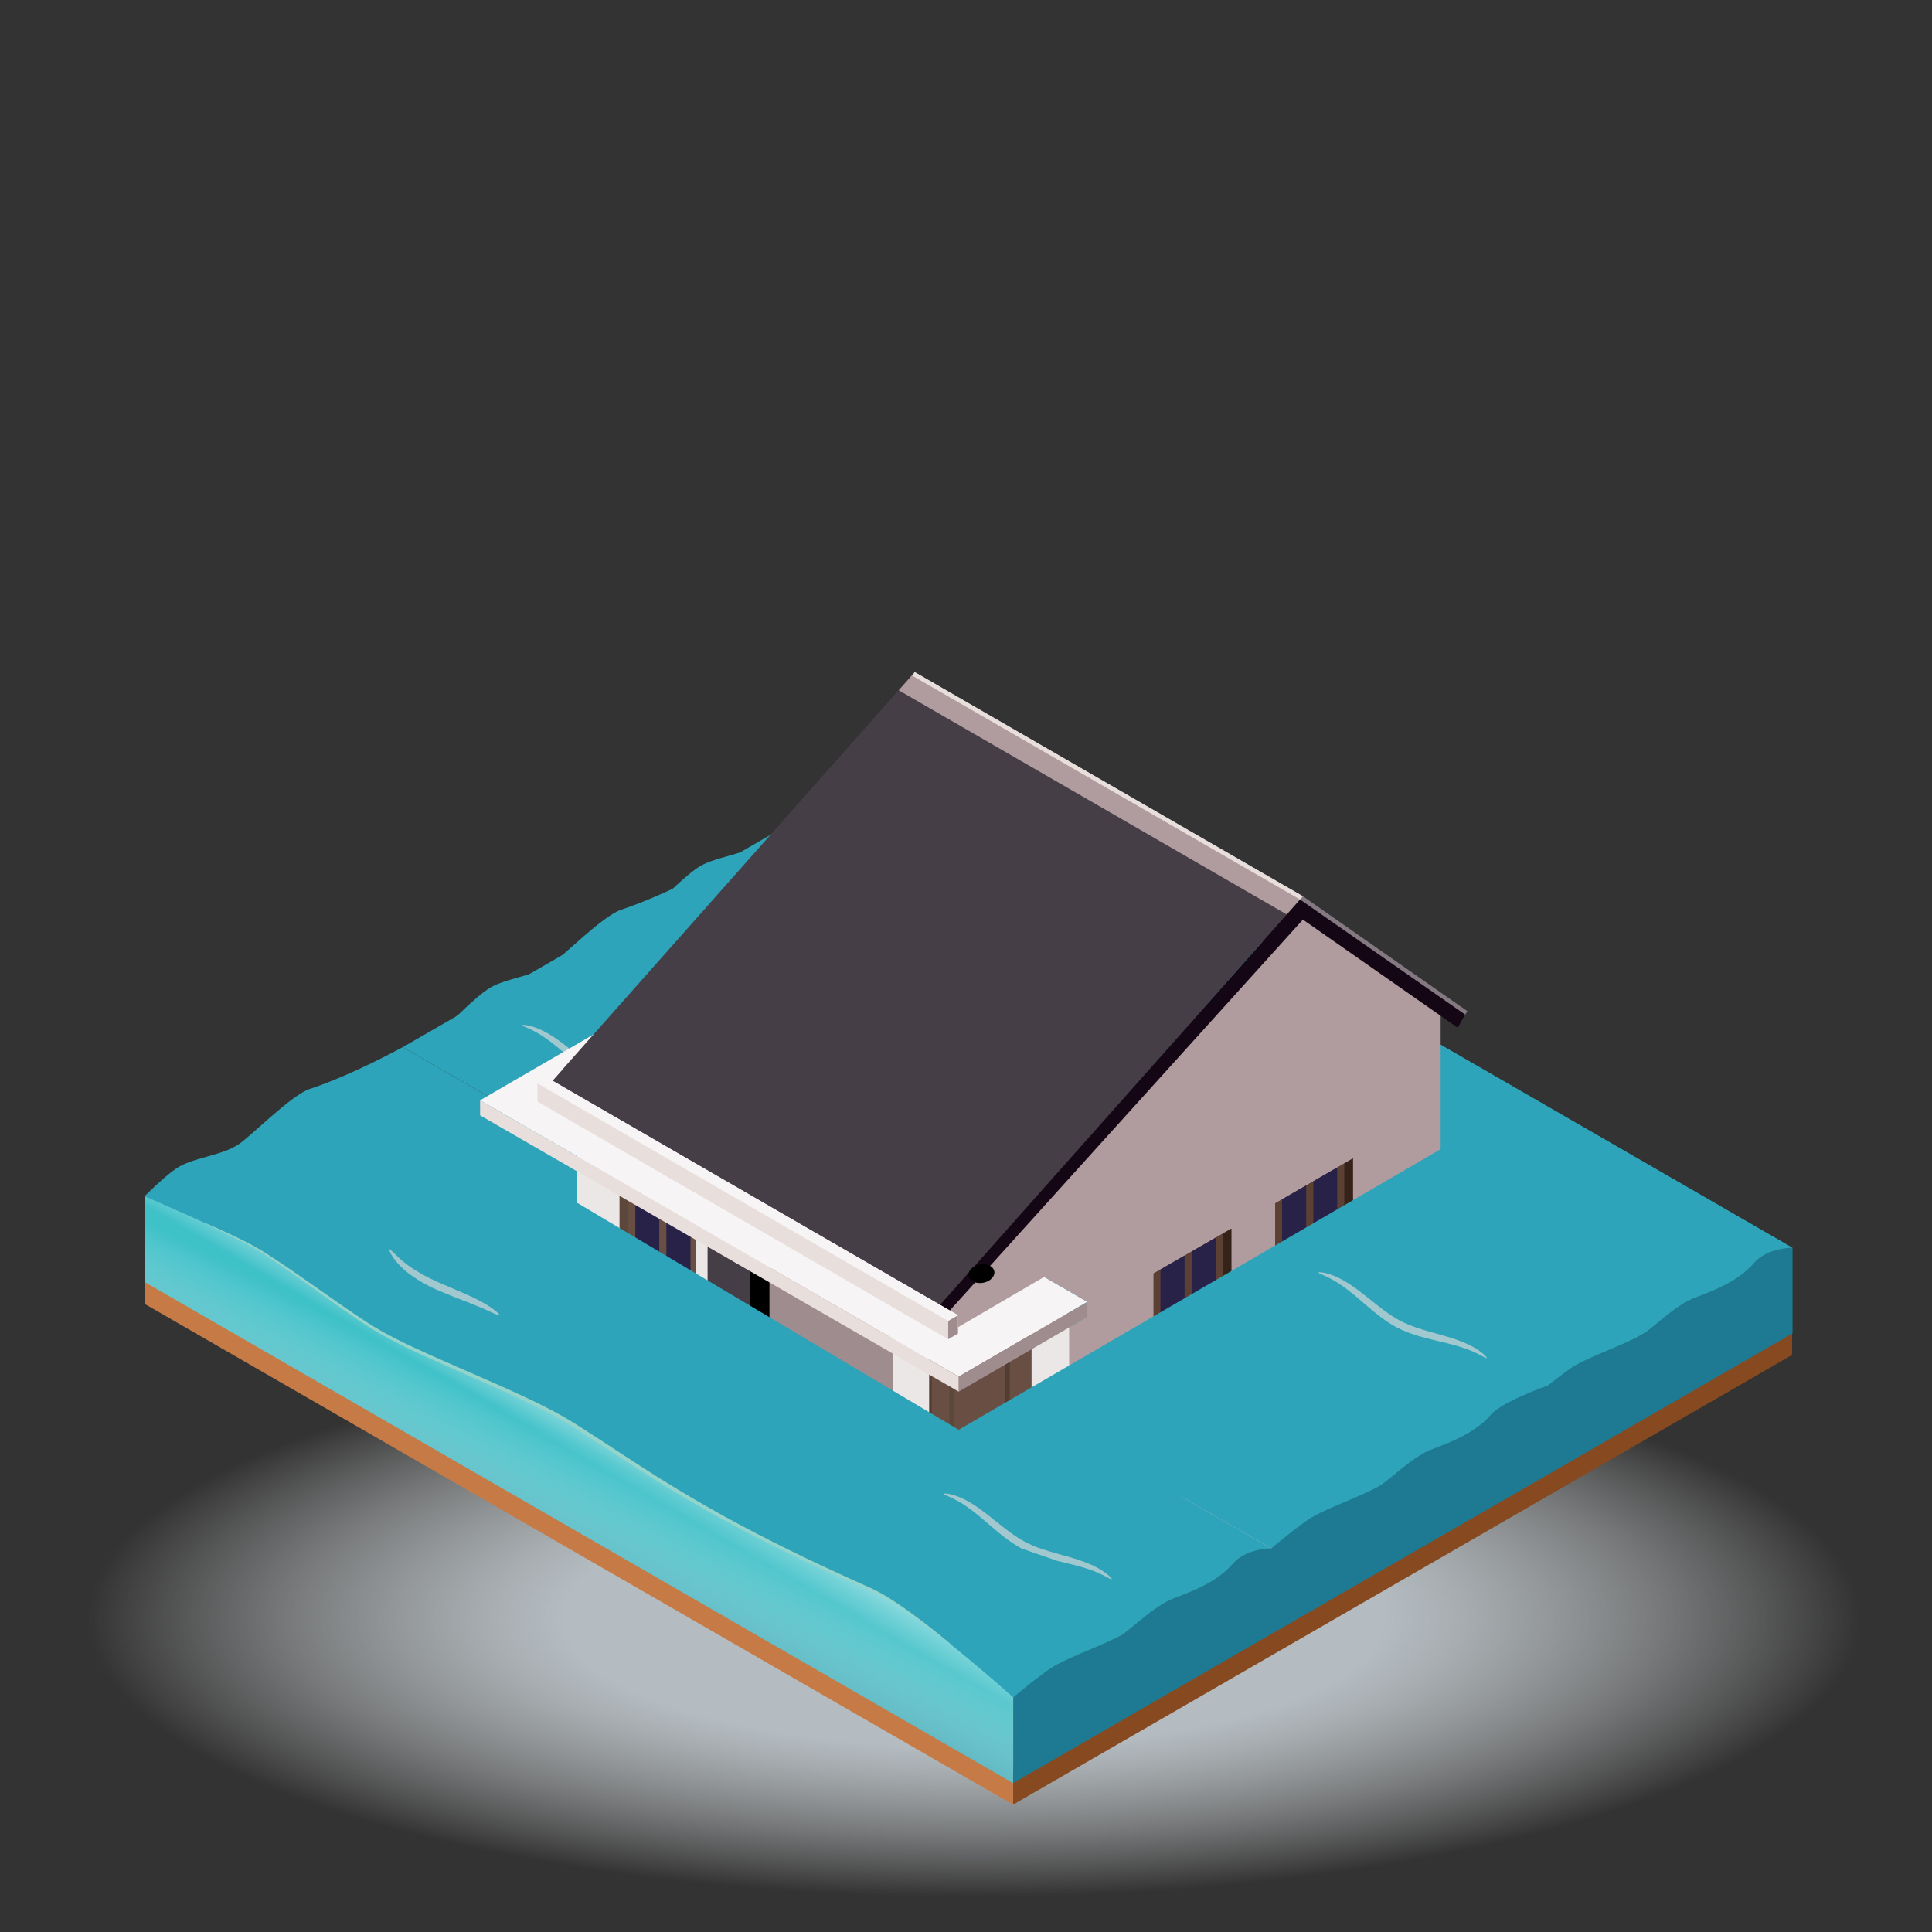 <?xml version="1.0" encoding="utf-8"?>
<!-- Generator: Adobe Illustrator 25.4.1, SVG Export Plug-In . SVG Version: 6.00 Build 0)  -->
<svg version="1.1" id="Layer_1" xmlns="http://www.w3.org/2000/svg" xmlns:xlink="http://www.w3.org/1999/xlink" x="0px" y="0px"
	 viewBox="0 0 50 50" style="enable-background:new 0 0 50 50;" xml:space="preserve">
<rect x="0" y="0" width="50" height="50" fill="#333333" stroke="none"/>
<style type="text/css">
	.st0{display:none;}
	.st1{display:inline;}
	.st2{fill:#344593;}
	.st3{fill:#3E54A3;}
	.st4{fill:#2E4490;}
	.st5{fill:#122571;}
	.st6{opacity:0.5;fill:#031F60;enable-background:new    ;}
	.st7{fill:#BBDFFF;}
	.st8{fill:#FDB724;}
	.st9{fill:#E7478D;}
	.st10{fill:#BF2878;}
	.st11{fill:#27DEBF;}
	.st12{fill:#1BBC9D;}
	.st13{fill:#A33D64;}
	.st14{fill:#82294D;}
	.st15{fill:#0A4A80;}
	.st16{fill:#F1FCFF;}
	.st17{fill:#D6E6FF;}
	.st18{fill:#CEF3FF;}
	.st19{fill:#606060;}
	.st20{enable-background:new    ;}
	.st21{fill:#F19729;}
	.st22{fill:#FCB040;}
	.st23{fill:#FFCB49;}
	.st24{fill:#2E5677;}
	.st25{fill:#FF51CE;}
	.st26{fill:#EDE6A0;}
	.st27{fill:#FFF7B0;}
	.st28{fill:url(#SVGID_1_);}
	.st29{fill:url(#SVGID_00000129922784193604894880000011359080835084382652_);}
	.st30{fill:#87491F;}
	.st31{fill:#FBB47B;}
	.st32{fill-rule:evenodd;clip-rule:evenodd;fill:#2DA4B9;}
	.st33{fill:#2DA4B9;}
	.st34{fill:#C67B46;}
	.st35{fill:#3FC1C8;}
	.st36{fill:url(#XMLID_00000018924299413770201190000000890131468671941520_);}
	.st37{fill:url(#XMLID_00000033342465037251562290000015565007694374785950_);}
	.st38{fill:#94D4CA;}
	.st39{opacity:0.62;}
	.st40{fill:#E8DEDC;}
	.st41{fill-rule:evenodd;clip-rule:evenodd;fill:#1E7A92;}
	.st42{fill:#EBE7E6;}
	.st43{fill:#694F43;}
	.st44{fill-rule:evenodd;clip-rule:evenodd;fill:#282249;}
	.st45{fill:#5D463A;}
	.st46{fill:#523D33;}
	.st47{fill:#8F6D5D;}
	.st48{fill:#9E8C8E;}
	.st49{fill:#463E47;}
	.st50{fill:#F7F4F6;}
	.st51{fill:#B09C9E;}
	.st52{fill-rule:evenodd;clip-rule:evenodd;fill:#463E47;}
	.st53{fill:#140615;}
	.st54{fill-rule:evenodd;clip-rule:evenodd;fill:#A7BBCD;}
	.st55{fill:#847881;}
	.st56{fill-rule:evenodd;clip-rule:evenodd;fill:#B09C9E;}
	.st57{fill-rule:evenodd;clip-rule:evenodd;fill:#E8DEDC;}
	.st58{fill-rule:evenodd;clip-rule:evenodd;fill:#F7F4F6;}
	.st59{fill-rule:evenodd;clip-rule:evenodd;fill:#9E8C8E;}
	.st60{fill:#5C4033;}
	.st61{fill:#35231A;}
	.st62{fill:#4A3429;}
</style>
<g id="Example" class="st0">
	<g class="st1">
		<g id="XMLID_4903_">
			<path id="XMLID_4905_" class="st2" d="M45.3,33.2v-4.6l0,0c0-0.9-0.6-1.8-1.7-2.4c-2.3-1.3-6-1.3-8.4,0c-1.2,0.7-1.7,1.6-1.7,2.4
				l0,0v4.5c0,0.9,0.6,1.8,1.7,2.4c2.3,1.3,6,1.3,8.4,0C44.8,34.9,45.3,34.1,45.3,33.2L45.3,33.2L45.3,33.2L45.3,33.2z"/>
			<path id="XMLID_4904_" class="st2" d="M45.3,33.2v-4.6l0,0c0-0.9-0.6-1.8-1.7-2.4c-2.3-1.3-6-1.3-8.4,0c-1.2,0.7-1.7,1.6-1.7,2.4
				l0,0v4.5c0,0.9,0.6,1.8,1.7,2.4c2.3,1.3,6,1.3,8.4,0C44.8,34.9,45.3,34.1,45.3,33.2L45.3,33.2L45.3,33.2L45.3,33.2z"/>
		</g>
		<polygon id="XMLID_4900_" class="st3" points="39.4,23 29.7,28.6 39.4,34.2 49.2,28.6 		"/>
		<path id="XMLID_4899_" class="st4" d="M44.3,31.4l-4.8-2.7c-0.1,0-0.2,0-0.2,0.1s0,0.2,0.1,0.2l4.6,2.6L44.3,31.4z"/>
		<polygon id="XMLID_4896_" class="st5" points="29.7,28.6 29.7,29 39.4,34.6 39.4,34.2 		"/>
		<polygon id="XMLID_4883_" class="st4" points="49.2,28.6 49.2,29 39.4,34.6 39.4,34.2 		"/>
		<polygon id="XMLID_4876_" class="st6" points="33.5,31.2 39.4,35.2 45.3,31.2 39.4,34.6 		"/>
		<g id="XMLID_4823_">
			<path id="XMLID_4835_" class="st7" d="M44.7,36.2c-0.1,0-0.2-0.1-0.2-0.2v-4c0-0.2-0.1-0.4-0.3-0.4l-4.9-2.8
				c-0.1,0-0.1-0.2-0.1-0.2c0-0.1,0.2-0.1,0.2-0.1l4.9,2.8c0.3,0.2,0.4,0.4,0.4,0.7v4C44.8,36.1,44.7,36.2,44.7,36.2z"/>
		</g>
		<path class="st8" d="M45.3,39.3L45,36.6c0.1-0.1,0.1-0.2,0-0.2l0,0l0,0l0,0v-0.1l0,0l0,0l0,0c0-0.2-0.2-0.4-0.4-0.4c0,0,0,0-0.1,0
			l0,0l0,0c0,0,0,0-0.1,0c0,0,0,0-0.1,0c0,0,0,0-0.1,0c0,0,0,0,0,0.1l0,0v0.1c0,0.1,0,0.2,0.1,0.3l0,0c-0.1,0.1,0,0.2,0,0.2L44,39.3
			c0,0.1,0.1,0.2,0.3,0.3l0,0h0.1l0,0c0.1,0,0.2,0.1,0.3,0.1l0,0l0,0l0,0l0,0l0,0c0.1,0,0.2,0,0.3-0.1l0,0h0.1l0,0
			C45.3,39.5,45.3,39.4,45.3,39.3z"/>
	</g>
	<g id="XMLID_3738_" class="st1">
		<path id="XMLID_4404_" class="st9" d="M12.4,36.1c1.1-0.8,1.8-2.7,1.7-4c-0.1-1.4-1.2-2-1.7-2.3l0,0c-1.1-0.6-2.8-0.6-3.9,0l0,0
			C8,30.1,7,30.7,6.8,32.1c-0.1,1.3,0.6,3.2,1.7,4l0,0c0.1,0,0.1,0.1,0.2,0.1c1,0.6,2.6,0.6,3.6,0l0,0
			C12.3,36.2,12.4,36.1,12.4,36.1L12.4,36.1z"/>
		<path id="XMLID_4395_" class="st10" d="M9.9,30.8c-0.3,0.2-0.3,0.4,0,0.6s0.8,0.2,1.1,0s0.3-0.4,0-0.6
			C10.7,30.6,10.2,30.6,9.9,30.8z"/>
		<g id="XMLID_4426_">
			<path id="XMLID_2198_" class="st11" d="M10.5,31.2c0,0-0.9,0-1.4-0.7s0-1.9,0-1.9s1.1,0.1,1.7,1C11.2,30.4,10.5,31.2,10.5,31.2z"
				/>
			<path id="XMLID_4431_" class="st12" d="M9,30.5c0.5,0.7,1.4,0.7,1.4,0.7C10.3,29.6,9,28.6,9,28.6S8.5,29.8,9,30.5z"/>
		</g>
		<path id="XMLID_4403_" class="st13" d="M10.5,31.2c0,0,0-1.3,0.7-1.9s1.2-0.6,1.2-0.6c0.4,0,0.9,0.4,0.7,0.4c0,0-0.9,0-1.5,0.5
			s-0.9,1.5-0.9,1.6c0,0,0,0.1-0.1,0.1C10.5,31.3,10.5,31.2,10.5,31.2z"/>
		<path id="XMLID_4496_" class="st14" d="M12.4,28.7c-0.1,0-0.1,0.1,0.2,0.3c0.2,0.1,0.4,0.2,0.5,0.2l0,0
			C13.3,29,12.8,28.7,12.4,28.7z"/>
	</g>
	<g class="st1">
		<g>
			<path class="st15" d="M26,28.8L26,28.8c-1,0.6-1.9,1-2.8,1.2l0,0c0,0,0,0-0.1,0l-0.5,0.2h-0.1c-0.1,0-0.2,0.1-0.3,0.1h-0.1
				c-0.1,0-0.2,0.1-0.2,0.1h-0.1c-0.5,0.2-0.9,0.4-1.4,0.7c-0.1,0.1-0.2,0.1-0.3,0.2L20,31.4c-0.4,0.3-2,1.5-2.9,2.5l-0.6,0.6
				L16,34.6c-1,0.2-2,0.5-3,1.1c-0.1,0.1-0.2,0.1-0.3,0.2c-0.3,0.2-0.5,0.3-0.8,0.5l0,0l-0.1,0.1c-0.1,0.1-0.2,0.1-0.3,0.2l0,0l0,0
				c-0.4,0.3-0.9,0.7-1.3,1.1c-0.1,0.1-0.2,0.2-0.3,0.3c-0.3,0.3-0.7,0.6-1,0.9H8.8c-0.3,0.3-0.7,0.5-1,0.8
				c-0.2,0.2-0.5,0.3-0.7,0.5H7l13.7,8.3h0.1c0.8-0.5,1.7-1.2,2.5-1.9c0.5-0.5,1.1-0.9,1.7-1.4c1.2-0.9,2.3-1.5,3.2-1.8
				c0.7-0.3,1.4-0.5,2.1-0.6l0.5-0.6c0.7-0.7,1.5-1.3,2.4-1.8c1.5-1,3.2-1.8,4.9-2.5c0.6-0.2,1.2-0.5,1.6-0.7l0.2-0.1L26,28.8z"/>
			<g>
				<g>
					<g>
						<path class="st16" d="M39.1,36.7c-0.5,0.3-0.7,0.4-1.2,0.6c-0.3,0.1-0.5,0.2-0.8,0.3c-0.2,0.1-0.3,0.1-0.5,0.1
							c-0.7,0.2-1.4,0.4-2,0.8c-0.2,0.1-0.4,0.2-0.6,0.3c-1.3,0.8-2.6,2-3.9,3.5l-2.5-1.5l-11-6.7c1.3-1.5,2.6-2.7,3.9-3.5
							c0.2-0.1,0.4-0.2,0.6-0.3c0.7-0.4,1.4-0.6,2-0.8c0.2,0,0.3-0.1,0.5-0.1c0.3-0.1,0.5-0.2,0.8-0.3c0.5-0.2,0.7-0.3,1.2-0.6
							L39.1,36.7z"/>
						<g>
							<path class="st16" d="M30.1,42.3c-1.3,0.1-2.6,0.5-3.9,1.3c-0.2,0.1-0.4,0.2-0.6,0.4c-0.7,0.5-1.4,1-2,1.7
								c-0.2,0.2-0.3,0.3-0.5,0.4c-0.3,0.3-0.6,0.5-0.9,0.7c-0.5,0.4-0.8,0.6-1.3,0.9L7.5,39.5C8,39.2,8.3,39,8.8,38.6
								c0.3-0.2,0.6-0.5,0.9-0.7c0.2-0.1,0.3-0.3,0.5-0.4c0.7-0.6,1.4-1.2,2-1.7c0.2-0.1,0.4-0.3,0.6-0.4c1.3-0.8,2.6-1.2,3.9-1.3
								l11,6.7L30.1,42.3z"/>
						</g>
					</g>
					<polygon class="st17" points="7.5,39.5 7.3,40.3 20.7,48.5 20.9,47.7 					"/>
					<path class="st18" d="M39.4,37.1c-0.9,0.6-1.8,1-2.7,1.2c0,0,0,0-0.1,0s-0.2,0-0.3,0.1c-0.1,0-0.2,0.1-0.3,0.1
						s-0.2,0.1-0.3,0.1c-0.6,0.2-1.2,0.5-1.8,0.9c-0.1,0.1-0.2,0.1-0.3,0.2c-1,0.7-2,1.5-3,2.5L30,42.8l-0.6,0.1c-1,0.2-2,0.5-3,1.1
						c-0.1,0.1-0.2,0.1-0.3,0.2c-0.3,0.2-0.5,0.3-0.8,0.5c-0.6,0.4-1.1,0.9-1.7,1.4c-0.1,0.1-0.2,0.2-0.3,0.3
						c-0.9,0.9-1.8,1.6-2.7,2.2l0.2-0.8c0.5-0.3,0.8-0.5,1.3-0.9c0.3-0.2,0.6-0.5,0.9-0.7c0.2-0.1,0.3-0.3,0.5-0.4
						c0.7-0.6,1.4-1.2,2-1.7c0.2-0.1,0.4-0.3,0.6-0.4c1.3-0.8,2.6-1.2,3.9-1.3c1.3-1.5,2.6-2.7,3.9-3.5c0.2-0.1,0.4-0.2,0.6-0.3
						c0.7-0.4,1.4-0.6,2-0.8c0.2,0,0.3-0.1,0.5-0.1c0.3-0.1,0.5-0.2,0.8-0.3c0.5-0.2,0.7-0.3,1.2-0.6L39.4,37.1z"/>
				</g>
			</g>
			<g>
				<path class="st19" d="M17.8,34.6C17.9,34.6,17.9,34.6,17.8,34.6c1.2-1.4,2.5-2.5,3.7-3.2c0.2-0.1,0.4-0.2,0.5-0.3
					c0.7-0.3,1.3-0.6,2-0.8c0.2,0,0.3-0.1,0.5-0.1c0.3-0.1,0.5-0.2,0.8-0.3c0.4-0.2,0.7-0.3,1.1-0.5c0,0,0,0,0-0.1s0,0-0.1,0
					c-0.4,0.2-0.6,0.3-1,0.5c-0.3,0.1-0.5,0.2-0.8,0.3c-0.2,0.1-0.3,0.1-0.5,0.1c-0.7,0.2-1.3,0.4-2,0.8c-0.2,0.1-0.4,0.2-0.6,0.3
					C20.3,32.1,19,33.2,17.8,34.6C17.8,34.5,17.8,34.6,17.8,34.6L17.8,34.6z"/>
				<path class="st19" d="M25.4,30.6c-0.2,0.1-0.3,0.1-0.5,0.1c-0.7,0.2-1.3,0.4-2,0.8c-0.2,0.1-0.4,0.2-0.6,0.3
					c-1.2,0.7-2.5,1.8-3.7,3.2v0.1l0,0l0,0c1.2-1.4,2.5-2.5,3.7-3.2c0.2-0.1,0.4-0.2,0.6-0.3c0.7-0.4,1.3-0.6,2-0.8
					C25.1,30.8,25.3,30.7,25.4,30.6c0.3,0,0.6-0.1,0.8-0.2c0.4-0.2,0.6-0.3,1-0.5c0,0,0,0,0-0.1c0,0,0,0-0.1,0
					c-0.4,0.2-0.6,0.3-1,0.5C25.9,30.4,25.7,30.5,25.4,30.6z"/>
				<path class="st19" d="M26.2,31.1c-0.2,0.1-0.3,0.1-0.5,0.1c-0.7,0.2-1.3,0.4-2,0.8c-0.2,0.1-0.4,0.2-0.6,0.3
					c-1.2,0.7-2.5,1.8-3.7,3.2v0.1l0,0l0,0c1.2-1.4,2.5-2.5,3.7-3.2c0.2-0.1,0.4-0.2,0.6-0.3c0.7-0.4,1.4-0.6,2-0.8
					C25.9,31.3,26.1,31.2,26.2,31.1c0.3,0,0.6-0.1,0.8-0.2c0.4-0.2,0.6-0.3,1-0.5c0,0,0,0,0-0.1c0,0,0,0-0.1,0
					c-0.4,0.2-0.6,0.3-1,0.5C26.8,30.9,26.5,31,26.2,31.1z"/>
				<path class="st19" d="M27.1,31.5c-0.2,0.1-0.3,0.1-0.5,0.1c-0.7,0.2-1.3,0.4-2,0.8c-0.2,0.1-0.4,0.2-0.6,0.3
					c-1.2,0.7-2.5,1.8-3.7,3.2V36l0,0l0,0c1.2-1.4,2.5-2.5,3.7-3.2c0.2-0.1,0.4-0.2,0.6-0.3c0.7-0.4,1.4-0.6,2-0.8
					C26.7,31.7,26.9,31.7,27.1,31.5c0.3,0,0.6-0.1,0.8-0.2c0.4-0.2,0.6-0.3,1-0.5c0,0,0,0,0-0.1c0,0,0,0-0.1,0
					c-0.4,0.2-0.6,0.3-1,0.5C27.6,31.4,27.3,31.5,27.1,31.5z"/>
				<path class="st19" d="M27.9,32c-0.2,0.1-0.3,0.1-0.5,0.1c-0.7,0.2-1.4,0.4-2,0.8c-0.2,0.1-0.4,0.2-0.6,0.3
					c-1.2,0.7-2.5,1.9-3.7,3.2v0.1l0,0l0,0c1.2-1.4,2.5-2.5,3.7-3.2c0.2-0.1,0.4-0.2,0.6-0.3c0.7-0.4,1.4-0.6,2-0.8
					C27.6,32.2,27.8,32.2,27.9,32c0.3,0,0.6-0.1,0.8-0.2c0.4-0.2,0.6-0.3,1-0.5c0,0,0,0,0-0.1c0,0,0,0-0.1,0c-0.4,0.2-0.6,0.3-1,0.5
					C28.4,31.8,28.1,31.9,27.9,32z"/>
				<path class="st19" d="M28.7,32.5c-0.2,0.1-0.3,0.1-0.5,0.1c-0.7,0.2-1.4,0.4-2,0.8c-0.2,0.1-0.4,0.2-0.6,0.3
					c-1.2,0.7-2.5,1.9-3.7,3.2V37l0,0l0,0c1.2-1.4,2.5-2.5,3.7-3.2c0.2-0.1,0.4-0.2,0.6-0.3c0.7-0.4,1.4-0.6,2-0.8
					C28.4,32.7,28.6,32.6,28.7,32.5c0.3,0,0.6-0.1,0.8-0.2c0.4-0.2,0.6-0.3,1-0.5c0,0,0,0,0-0.1c0,0,0,0-0.1,0
					c-0.3,0.2-0.6,0.3-0.9,0.5C29.2,32.3,29,32.4,28.7,32.5z"/>
				<path class="st19" d="M29.6,33c-0.2,0.1-0.3,0.1-0.5,0.1c-0.7,0.2-1.4,0.4-2.1,0.8c-0.2,0.1-0.4,0.2-0.6,0.3
					c-1.2,0.7-2.5,1.9-3.8,3.3v0.1l0,0l0,0c1.2-1.4,2.5-2.5,3.7-3.2c0.2-0.1,0.4-0.2,0.6-0.3c0.7-0.4,1.4-0.6,2-0.8
					C29.2,33.2,29.4,33.1,29.6,33c0.3,0,0.6-0.1,0.8-0.2c0.4-0.2,0.6-0.3,0.9-0.5c0,0,0,0,0-0.1c0,0,0,0-0.1,0
					c-0.3,0.2-0.5,0.3-0.9,0.4C30.1,32.8,29.8,32.9,29.6,33z"/>
				<path class="st19" d="M30.4,33.5c-0.2,0.1-0.3,0.1-0.5,0.1c-0.7,0.2-1.4,0.4-2.1,0.8c-0.2,0.1-0.4,0.2-0.6,0.3
					c-1.2,0.7-2.5,1.9-3.8,3.3v0.1l0,0l0,0c1.2-1.4,2.5-2.5,3.7-3.2c0.2-0.1,0.4-0.2,0.6-0.3c0.7-0.4,1.4-0.6,2-0.8
					C30.1,33.7,30.2,33.6,30.4,33.5c0.3,0,0.5-0.1,0.8-0.2c0.4-0.2,0.6-0.3,0.9-0.4c0,0,0,0,0-0.1c0,0,0,0-0.1,0
					c-0.3,0.2-0.5,0.3-0.9,0.4C30.9,33.3,30.6,33.4,30.4,33.5z"/>
				<path class="st19" d="M31.2,33.9C31,34,30.9,34,30.7,34.1c-0.7,0.2-1.4,0.4-2.1,0.8c-0.2,0.1-0.4,0.2-0.6,0.3
					c-1.2,0.7-2.5,1.9-3.8,3.3v0.1l0,0l0,0c1.2-1.4,2.5-2.5,3.8-3.3c0.2-0.1,0.4-0.2,0.6-0.3c0.7-0.4,1.4-0.6,2-0.8
					C30.9,34.1,31.1,34.1,31.2,33.9c0.3,0,0.5-0.1,0.8-0.2c0.4-0.2,0.6-0.2,0.9-0.4c0,0,0,0,0-0.1c0,0,0,0-0.1,0
					c-0.3,0.2-0.5,0.3-0.9,0.4C31.7,33.8,31.5,33.9,31.2,33.9z"/>
				<path class="st19" d="M32,34.4c-0.2,0.1-0.3,0.1-0.5,0.1c-0.7,0.2-1.4,0.4-2.1,0.8c-0.2,0.1-0.4,0.2-0.6,0.3
					c-1.2,0.7-2.6,1.9-3.8,3.3V39l0,0l0,0c1.2-1.4,2.5-2.5,3.8-3.3c0.2-0.1,0.4-0.2,0.6-0.3c0.7-0.4,1.4-0.6,2-0.8
					C31.7,34.6,31.9,34.6,32,34.4c0.3,0,0.5-0.1,0.8-0.2c0.4-0.2,0.6-0.2,0.9-0.4c0,0,0,0,0-0.1c0,0,0,0-0.1,0
					c-0.3,0.2-0.5,0.3-0.9,0.4C32.6,34.2,32.3,34.3,32,34.4z"/>
				<path class="st19" d="M32.9,34.9C32.7,35,32.6,35,32.4,35c-0.7,0.2-1.4,0.4-2.1,0.8c-0.2,0.1-0.4,0.2-0.6,0.3
					c-1.2,0.8-2.6,1.9-3.8,3.3v0.1l0,0l0,0c1.2-1.4,2.5-2.5,3.8-3.3c0.2-0.1,0.4-0.2,0.6-0.3c0.7-0.4,1.4-0.6,2.1-0.8
					C32.6,35.1,32.7,35,32.9,34.9c0.3,0,0.5-0.1,0.8-0.2c0.3-0.1,0.6-0.2,0.9-0.4c0,0,0,0,0-0.1c0,0,0,0-0.1,0
					c-0.3,0.2-0.5,0.3-0.8,0.4C33.4,34.7,33.1,34.8,32.9,34.9z"/>
				<path class="st19" d="M33.7,35.4c-0.2,0.1-0.3,0.1-0.5,0.1c-0.7,0.2-1.4,0.4-2.1,0.8c-0.2,0.1-0.4,0.2-0.6,0.3
					c-1.2,0.8-2.6,1.9-3.8,3.3V40l0,0l0,0c1.2-1.4,2.6-2.5,3.8-3.3c0.2-0.1,0.4-0.2,0.6-0.3c0.7-0.4,1.4-0.6,2.1-0.8
					C33.4,35.6,33.6,35.5,33.7,35.4c0.3,0,0.5-0.1,0.8-0.2c0.3-0.1,0.5-0.2,0.8-0.4c0,0,0,0,0-0.1c0,0,0,0-0.1,0
					c-0.3,0.2-0.5,0.3-0.8,0.4C34.2,35.2,34,35.3,33.7,35.4z"/>
				<path class="st19" d="M34.5,35.8c-0.2,0.1-0.3,0.1-0.5,0.1c-0.7,0.2-1.4,0.4-2.1,0.8c-0.2,0.1-0.4,0.2-0.6,0.3
					c-1.3,0.8-2.6,1.9-3.8,3.3v0.1l0,0l0,0c1.2-1.4,2.6-2.6,3.8-3.3c0.2-0.1,0.4-0.2,0.6-0.3c0.7-0.4,1.4-0.6,2.1-0.8
					C34.2,36,34.4,36,34.5,35.8c0.3,0,0.5-0.1,0.8-0.2c0.3-0.1,0.5-0.2,0.8-0.4c0,0,0,0,0-0.1c0,0,0,0-0.1,0
					c-0.3,0.2-0.5,0.2-0.8,0.4C35,35.7,34.8,35.8,34.5,35.8z"/>
				<path class="st19" d="M35.4,36.3c-0.2,0.1-0.3,0.1-0.5,0.1c-0.7,0.2-1.4,0.4-2.1,0.8c-0.2,0.1-0.4,0.2-0.6,0.3
					c-1.3,0.8-2.6,1.9-3.8,3.3v0.1l0,0l0,0c1.3-1.4,2.6-2.6,3.8-3.3c0.2-0.1,0.4-0.2,0.6-0.3c0.7-0.4,1.4-0.6,2.1-0.8
					C35.1,36.5,35.2,36.5,35.4,36.3c0.3,0,0.5-0.1,0.8-0.2c0.3-0.1,0.5-0.2,0.8-0.4c0,0,0,0,0-0.1c0,0,0,0-0.1,0
					c-0.2,0.1-0.4,0.2-0.8,0.4C35.9,36.2,35.6,36.2,35.4,36.3z"/>
				<path class="st19" d="M37.7,36.2c-0.3,0.1-0.5,0.2-0.8,0.4c-0.3,0.1-0.5,0.2-0.8,0.3C35.9,37,35.8,37,35.6,37
					c-0.7,0.2-1.4,0.4-2.1,0.8c-0.2,0.1-0.4,0.2-0.6,0.3c-1.3,0.8-2.6,1.9-3.9,3.3v0.1l0,0l0,0c1.3-1.4,2.6-2.6,3.8-3.3
					c0.2-0.1,0.4-0.2,0.6-0.3c0.7-0.4,1.4-0.6,2.1-0.8c0.2,0,0.3-0.1,0.5-0.1c0.2-0.1,0.5-0.2,0.8-0.3
					C37.3,36.5,37.5,36.4,37.7,36.2C37.8,36.3,37.8,36.2,37.7,36.2C37.8,36.2,37.7,36.2,37.7,36.2z"/>
				<path class="st19" d="M10.6,38.6c0.2-0.1,0.3-0.3,0.5-0.4c0.7-0.6,1.3-1.2,2-1.7c0.2-0.1,0.4-0.2,0.6-0.4
					c1.2-0.7,2.5-1.2,3.7-1.3c0,0,0,0,0-0.1c0,0,0,0-0.1,0c-1.2,0.1-2.5,0.5-3.7,1.3c-0.2,0.1-0.4,0.2-0.6,0.4c-0.7,0.5-1.4,1-2,1.7
					C10.9,38.3,10.7,38.4,10.6,38.6c-0.4,0.2-0.7,0.4-0.9,0.7c-0.4,0.3-0.7,0.5-1,0.7c0,0,0,0,0,0.1l0,0l0,0c0.3-0.2,0.6-0.4,1-0.7
					S10.3,38.9,10.6,38.6z"/>
				<path class="st19" d="M11.5,39.1c0.2-0.1,0.3-0.3,0.5-0.4c0.7-0.6,1.3-1.2,2-1.7c0.2-0.1,0.4-0.2,0.6-0.4
					c1.2-0.7,2.5-1.2,3.7-1.2c0,0,0,0,0-0.1c0,0,0-0.1-0.1,0c-1.2,0.1-2.5,0.5-3.7,1.3c-0.2,0.1-0.4,0.2-0.6,0.4
					c-0.7,0.5-1.4,1-2,1.7C11.7,38.8,11.6,38.9,11.5,39.1c-0.4,0.2-0.7,0.4-0.9,0.7c-0.4,0.3-0.7,0.5-1,0.7c0,0,0,0,0,0.1l0,0l0,0
					c0.3-0.2,0.6-0.4,1-0.7C10.9,39.6,11.2,39.4,11.5,39.1z"/>
				<path class="st19" d="M12.3,39.6c0.2-0.1,0.3-0.3,0.5-0.4c0.7-0.6,1.3-1.2,2-1.7c0.2-0.1,0.4-0.3,0.6-0.4
					c1.2-0.7,2.4-1.2,3.6-1.2c0,0,0,0,0-0.1s0,0-0.1,0c-1.2,0.1-2.5,0.5-3.7,1.3c-0.2,0.1-0.4,0.2-0.6,0.4c-0.7,0.5-1.4,1-2,1.7
					C12.5,39.2,12.4,39.4,12.3,39.6c-0.4,0.2-0.7,0.4-0.9,0.7c-0.4,0.3-0.7,0.5-1,0.7c0,0,0,0,0,0.1l0,0l0,0c0.3-0.2,0.6-0.4,1-0.7
					C11.7,40.1,12,39.9,12.3,39.6z"/>
				<path class="st19" d="M13.1,40.1c0.2-0.1,0.3-0.3,0.5-0.4c0.7-0.6,1.3-1.2,2-1.7c0.2-0.1,0.4-0.3,0.6-0.4
					c1.2-0.7,2.4-1.1,3.6-1.2c0,0,0,0,0-0.1c0,0,0,0-0.1,0c-1.2,0.1-2.4,0.5-3.6,1.3c-0.2,0.1-0.4,0.2-0.6,0.4c-0.7,0.5-1.4,1-2,1.7
					C13.3,39.7,13.2,39.9,13.1,40.1c-0.4,0.2-0.6,0.4-0.9,0.7c-0.4,0.3-0.7,0.5-1,0.7c0,0,0,0,0,0.1l0,0l0,0c0.3-0.2,0.6-0.4,1-0.7
					C12.5,40.6,12.8,40.4,13.1,40.1z"/>
				<path class="st19" d="M13.9,40.6c0.2-0.1,0.3-0.3,0.5-0.4c0.7-0.6,1.3-1.2,2-1.7c0.2-0.1,0.4-0.3,0.6-0.4
					c1.2-0.7,2.4-1.1,3.6-1.2c0,0,0,0,0-0.1c0,0,0,0-0.1,0c-1.2,0.1-2.4,0.5-3.6,1.3c-0.2,0.1-0.4,0.2-0.6,0.4c-0.7,0.5-1.4,1-2,1.7
					C14.2,40.2,14,40.4,13.9,40.6c-0.4,0.2-0.6,0.4-0.9,0.7c-0.4,0.3-0.7,0.5-1,0.7c0,0,0,0,0,0.1l0,0l0,0c0.3-0.2,0.6-0.4,1-0.7
					C13.3,41.1,13.6,40.8,13.9,40.6z"/>
				<path class="st19" d="M14.7,41.1c0.2-0.1,0.3-0.3,0.5-0.4c0.7-0.6,1.3-1.2,2-1.7c0.2-0.1,0.4-0.3,0.6-0.4
					c1.2-0.7,2.4-1.1,3.5-1.2c0,0,0,0,0-0.1c0,0,0,0-0.1,0c-1.2,0.1-2.4,0.6-3.6,1.3c-0.2,0.1-0.4,0.2-0.6,0.4c-0.7,0.5-1.4,1-2,1.7
					C15,40.7,14.8,40.8,14.7,41.1c-0.4,0.2-0.6,0.4-0.9,0.7c-0.4,0.3-0.7,0.5-1,0.7c0,0,0,0,0,0.1l0,0l0,0c0.3-0.2,0.6-0.4,1-0.7
					S14.4,41.3,14.7,41.1z"/>
				<path class="st19" d="M15.6,41.5c0.2-0.1,0.3-0.3,0.5-0.4c0.7-0.6,1.3-1.2,2-1.7c0.2-0.1,0.4-0.3,0.6-0.4
					c1.1-0.7,2.4-1.1,3.5-1.2c0,0,0,0,0-0.1s0,0-0.1,0c-1.2,0.1-2.4,0.6-3.5,1.3c-0.2,0.1-0.4,0.2-0.6,0.4c-0.7,0.5-1.4,1-2,1.7
					C15.8,41.2,15.6,41.3,15.6,41.5c-0.4,0.2-0.6,0.4-0.9,0.7c-0.4,0.3-0.7,0.5-1,0.7c0,0,0,0,0,0.1l0,0l0,0c0.3-0.2,0.6-0.4,1-0.7
					C15,42.1,15.3,41.8,15.6,41.5z"/>
				<path class="st19" d="M16.4,42c0.2-0.1,0.3-0.3,0.5-0.4c0.7-0.6,1.3-1.2,2-1.7c0.2-0.1,0.4-0.3,0.6-0.4c1.1-0.7,2.3-1.1,3.5-1.2
					c0,0,0,0,0-0.1s0,0-0.1,0c-1.2,0.1-2.4,0.6-3.5,1.3c-0.2,0.1-0.4,0.2-0.6,0.4c-0.7,0.5-1.4,1-2.1,1.7
					C16.6,41.7,16.5,41.8,16.4,42c-0.4,0.2-0.6,0.4-0.9,0.7c-0.4,0.3-0.7,0.5-1,0.7c0,0,0,0,0,0.1l0,0l0,0c0.3-0.2,0.6-0.4,1.1-0.7
					C15.8,42.5,16.1,42.3,16.4,42z"/>
				<path class="st19" d="M17.2,42.5c0.2-0.1,0.3-0.3,0.5-0.4c0.7-0.6,1.4-1.2,2-1.7c0.2-0.1,0.4-0.3,0.6-0.4
					c1.1-0.7,2.3-1.1,3.4-1.2c0,0,0,0,0-0.1s0,0-0.1,0c-1.1,0.1-2.3,0.6-3.5,1.3c-0.2,0.1-0.4,0.2-0.6,0.4c-0.7,0.5-1.4,1-2.1,1.7
					C17.4,42.2,17.3,42.3,17.2,42.5c-0.4,0.2-0.6,0.4-0.9,0.6c-0.4,0.3-0.7,0.5-1.1,0.7c0,0,0,0,0,0.1l0,0l0,0
					c0.3-0.2,0.6-0.4,1.1-0.8C16.6,43,16.9,42.8,17.2,42.5z"/>
				<path class="st19" d="M18,43c0.2-0.1,0.3-0.3,0.5-0.4c0.7-0.6,1.4-1.2,2-1.7c0.2-0.1,0.4-0.3,0.6-0.4c1.1-0.7,2.3-1.1,3.4-1.2
					c0,0,0,0,0-0.1s0,0-0.1,0c-1.1,0.1-2.3,0.6-3.5,1.3c-0.2,0.1-0.4,0.2-0.6,0.4c-0.7,0.5-1.4,1.1-2.1,1.7
					C18.3,42.6,18.1,42.8,18,43c-0.4,0.2-0.6,0.4-0.9,0.6c-0.4,0.3-0.7,0.6-1.1,0.8c0,0,0,0,0,0.1l0,0l0,0c0.3-0.2,0.7-0.4,1.1-0.8
					C17.4,43.5,17.7,43.3,18,43z"/>
				<path class="st19" d="M18.8,43.5c0.2-0.1,0.3-0.3,0.5-0.4c0.7-0.6,1.4-1.2,2-1.7c0.2-0.1,0.4-0.3,0.6-0.4
					c1.1-0.7,2.3-1.1,3.4-1.2c0,0,0,0,0-0.1c0,0,0,0-0.1,0c-1.1,0.1-2.3,0.6-3.4,1.3c-0.2,0.1-0.4,0.2-0.6,0.4
					c-0.7,0.5-1.4,1.1-2.1,1.7C19.1,43.1,18.9,43.3,18.8,43.5c-0.4,0.2-0.6,0.4-0.9,0.6c-0.4,0.3-0.7,0.6-1.1,0.8c0,0,0,0,0,0.1l0,0
					l0,0c0.3-0.2,0.7-0.4,1.1-0.8C18.3,44,18.5,43.7,18.8,43.5z"/>
				<path class="st19" d="M19.6,44c0.2-0.1,0.3-0.3,0.5-0.4c0.7-0.6,1.4-1.2,2.1-1.7c0.2-0.1,0.4-0.3,0.6-0.4
					c1.1-0.7,2.3-1.1,3.4-1.2c0,0,0,0,0-0.1c0,0,0,0-0.1,0c-1.1,0.2-2.3,0.6-3.4,1.3c-0.2,0.1-0.4,0.2-0.6,0.4
					c-0.7,0.5-1.4,1.1-2.1,1.7C19.9,43.6,19.7,43.8,19.6,44c-0.4,0.2-0.6,0.4-0.9,0.6c-0.4,0.3-0.8,0.6-1.1,0.8c0,0,0,0,0,0.1l0,0
					l0,0c0.3-0.2,0.7-0.4,1.1-0.8C19.1,44.5,19.4,44.2,19.6,44z"/>
				<path class="st19" d="M20.5,44.5c0.2-0.1,0.3-0.3,0.5-0.4c0.7-0.6,1.4-1.2,2.1-1.7c0.2-0.1,0.4-0.3,0.6-0.4
					c1.1-0.7,2.2-1.1,3.3-1.2c0,0,0,0,0-0.1c0,0,0,0-0.1,0c-1.1,0.2-2.3,0.6-3.4,1.3c-0.2,0.1-0.4,0.2-0.6,0.4
					c-0.7,0.5-1.4,1.1-2.1,1.7C20.7,44.1,20.5,44.2,20.5,44.5c-0.4,0.2-0.6,0.4-0.9,0.6c-0.4,0.3-0.8,0.6-1.1,0.8c0,0,0,0,0,0.1l0,0
					l0,0c0.3-0.2,0.7-0.4,1.1-0.8C19.9,45,20.2,44.7,20.5,44.5z"/>
				<path class="st19" d="M21.3,44.9c0.2-0.1,0.3-0.3,0.5-0.4c0.7-0.7,1.4-1.2,2.1-1.7c0.2-0.1,0.4-0.3,0.6-0.4
					c1.1-0.6,2.2-1.1,3.3-1.2c0,0,0,0,0-0.1c0,0,0,0-0.1,0c-1.1,0.2-2.3,0.6-3.3,1.3c-0.2,0.1-0.4,0.2-0.6,0.4
					c-0.7,0.5-1.4,1.1-2.1,1.7C21.5,44.6,21.4,44.7,21.3,44.9c-0.4,0.2-0.6,0.4-0.9,0.6c-0.4,0.3-0.8,0.6-1.1,0.8c0,0,0,0,0,0.1l0,0
					l0,0c0.4-0.2,0.7-0.4,1.1-0.8C20.7,45.4,21,45.2,21.3,44.9z"/>
				<path class="st19" d="M25.2,42.8c-0.2,0.1-0.4,0.2-0.6,0.4c-0.7,0.5-1.4,1.1-2.1,1.7c-0.2,0.1-0.3,0.3-0.5,0.4
					c-0.3,0.3-0.6,0.5-0.9,0.7c-0.4,0.3-0.8,0.6-1.1,0.8c0,0,0,0,0,0.1l0,0l0,0c0.4-0.2,0.7-0.4,1.1-0.8c0.3-0.2,0.6-0.5,0.9-0.7
					c0.2-0.1,0.3-0.3,0.5-0.4c0.7-0.7,1.4-1.2,2.1-1.7C24.8,43.2,25,43,25.2,42.8c1.1-0.6,2.2-1,3.3-1.2c0,0,0,0,0-0.1
					c0,0,0,0-0.1,0C27.4,41.7,26.2,42.2,25.2,42.8z"/>
			</g>
		</g>
		<g>
			<g>
				<g>
					<g>
						<g class="st20">
							<g>
								<path class="st21" d="M29.1,41.9l-7.9-4.6l-0.1-0.1L29.1,41.9L29.1,41.9z"/>
							</g>
							<g>
								<path class="st22" d="M29.2,41.6c-0.1,0.1-0.1,0.1-0.1,0.2l-7.9-4.6l0.1-0.2L29.2,41.6z"/>
							</g>
							<g>
								<path class="st23" d="M29.4,41.5h-0.1c0,0-0.1,0-0.1,0.1l-8-4.6l0.2-0.1L29.4,41.5z"/>
							</g>
						</g>
					</g>
					<g>
						<polygon class="st24" points="30.3,42.2 30.3,42.3 30.3,42.3 30.3,42.3 30.2,42.3 30.3,42.3 						"/>
					</g>
					<path d="M30.3,42.2L30,42l0,0c0,0,0,0-0.1,0l-0.1,0.1l0,0L30.3,42.2C30.3,42.3,30.3,42.3,30.3,42.2
						C30.3,42.3,30.3,42.3,30.3,42.2z"/>
					<path class="st25" d="M21.7,37h-0.1l-0.1,0.1c0,0.1-0.1,0.1-0.1,0.2v0.1L21,37.1c0,0-0.1,0-0.1-0.1s0-0.1,0.1-0.2
						c0-0.1,0.1-0.1,0.1-0.1h0.1l0,0L21.7,37z"/>
					<path class="st26" d="M29.4,41.5L29.4,41.5L29.4,41.5z"/>
				</g>
				<path class="st27" d="M29.4,41.5L29.4,41.5L29.4,41.5c-0.1,0-0.2,0-0.2,0s0,0,0,0.1l0,0c0,0-0.1,0.1-0.1,0.2l0,0v0.1l0,0
					l0.8,0.3l0,0c0,0,0-0.1,0.1-0.1c0,0,0,0,0.1,0L29.4,41.5z"/>
			</g>
			
				<linearGradient id="SVGID_1_" gradientUnits="userSpaceOnUse" x1="21.773" y1="-2043.164" x2="21.593" y2="-2043.49" gradientTransform="matrix(1 0 0 -1 0 -2006)">
				<stop  offset="0" style="stop-color:#78ACED"/>
				<stop  offset="1" style="stop-color:#4F7BB3"/>
			</linearGradient>
			<path class="st28" d="M22.1,37.3L22.1,37.3L22.1,37.3L21.7,37l0,0l0,0h-0.1l0,0h-0.1c-0.1,0-0.1,0.1-0.1,0.1
				c0,0.1-0.1,0.1-0.1,0.2c0,0,0,0.1,0.1,0.1h0.1l0,0l0,0l0.3,0.2l0,0l0,0l0.1,0.1l0,0l0,0l0,0c0,0,0,0,0-0.1l0,0v-0.1l0,0l0.1-0.1
				l0,0C22,37.3,22,37.2,22.1,37.3L22.1,37.3L22.1,37.3L22.1,37.3L22.1,37.3z"/>
		</g>
	</g>
</g>
<radialGradient id="SVGID_00000066485473290051482310000003907569761331159940_" cx="-688.774" cy="-3771.056" r="15.902" gradientTransform="matrix(1.535 0 0 -0.482 1082.475 -1775.772)" gradientUnits="userSpaceOnUse">
	<stop  offset="0.435" style="stop-color:#B4BCC1"/>
	<stop  offset="0.94" style="stop-color:#ECEEEF;stop-opacity:0"/>
</radialGradient>
<ellipse style="fill:url(#SVGID_00000066485473290051482310000003907569761331159940_);" cx="25" cy="41.5" rx="24.4" ry="7.7"/>
<g>
	<g>
		<polygon id="XMLID_21720_" class="st30" points="26.218,46.704 26.218,45.802 46.38,34.162 46.38,35.065 		"/>
		<polygon id="XMLID_21719_" class="st31" points="3.74,30.958 3.74,33.176 26.218,46.145 26.218,43.929 		"/>
		<path id="XMLID_8213_" class="st32" d="M26.218,43.929L3.74,30.959c0,0,0.494-0.495,0.82-0.718
			c0.415-0.284,1.16-0.324,1.612-0.624c0.34-0.226,1.361-1.274,1.846-1.435c1.097-0.362,2.406-1.083,2.406-1.083l22.473,12.974
			L26.218,43.929z"/>
		<path id="XMLID_1629_" class="st32" d="M34.279,39.288L11.802,26.319c0,0,0.494-0.495,0.82-0.718
			c0.415-0.284,1.16-0.324,1.612-0.624c0.34-0.226,1.361-1.274,1.846-1.435c1.097-0.362,2.406-1.083,2.406-1.083l22.473,12.974
			L34.279,39.288z"/>
		<path id="XMLID_1630_" class="st32" d="M39.706,36.148L17.228,23.178c0,0,0.494-0.495,0.82-0.718
			c0.415-0.284,1.16-0.324,1.612-0.624c0.34-0.226,1.361-1.274,1.846-1.435c1.097-0.362,2.406-1.083,2.406-1.083l22.473,12.974
			L39.706,36.148z"/>
		<polygon id="XMLID_21717_" class="st33" points="32.899,40.071 10.426,27.099 23.904,19.318 46.38,32.288 		"/>
		<g id="XMLID_22_">
			<polygon id="XMLID_2644_" class="st34" points="26.218,46.704 26.218,45.802 3.74,32.842 3.74,33.743 			"/>
		</g>
		<path id="XMLID_21713_" class="st35" d="M3.74,30.958v2.218l22.478,12.969v-2.218c0,0-2.567-2.31-3.698-2.803
			c-4.365-1.908-5.84-3.095-7.73-4.28c-1.268-0.795-3.69-1.64-4.986-2.388c-0.816-0.471-2.396-1.699-3.211-2.169
			C5.896,31.886,3.74,30.958,3.74,30.958z"/>
		
			<linearGradient id="XMLID_00000183933423544145630780000007006568666162546850_" gradientUnits="userSpaceOnUse" x1="13.345" y1="10.298" x2="15.436" y2="14.329" gradientTransform="matrix(1 0 0 -1 0 52)">
			<stop  offset="0.01" style="stop-color:#1E7A92"/>
			<stop  offset="1" style="stop-color:#FFFFFF;stop-opacity:0"/>
		</linearGradient>
		<path id="XMLID_8229_" style="fill:url(#XMLID_00000183933423544145630780000007006568666162546850_);" d="M3.74,30.958v2.218
			l22.478,12.969v-2.218c0,0-2.567-2.31-3.698-2.803c-4.365-1.908-5.84-3.095-7.73-4.28c-1.268-0.795-3.69-1.64-4.986-2.388
			c-0.816-0.471-2.396-1.699-3.211-2.169C5.896,31.886,3.74,30.958,3.74,30.958z"/>
		
			<linearGradient id="XMLID_00000050634723157510739350000014556710171667237773_" gradientUnits="userSpaceOnUse" x1="16.354" y1="15.832" x2="15.352" y2="14.095" gradientTransform="matrix(1 0 0 -1 0 52)">
			<stop  offset="0.01" style="stop-color:#FFFFFF"/>
			<stop  offset="1" style="stop-color:#FFFFFF;stop-opacity:0"/>
		</linearGradient>
		<path id="XMLID_8230_" style="fill:url(#XMLID_00000050634723157510739350000014556710171667237773_);" d="M3.74,30.958v2.218
			l22.478,12.969v-2.218c0,0-2.567-2.31-3.698-2.803c-4.365-1.908-5.84-3.095-7.73-4.28c-1.268-0.795-3.69-1.64-4.986-2.388
			c-0.816-0.471-2.396-1.699-3.211-2.169C5.896,31.886,3.74,30.958,3.74,30.958z"/>
		<g id="XMLID_8270_">
			<path id="XMLID_8271_" class="st38" d="M5.302,31.652c0-0.001,0.019,0.004,0.055,0.019c0.035,0.015,0.087,0.037,0.155,0.067
				c0.136,0.061,0.335,0.149,0.59,0.272c0.254,0.12,0.565,0.278,0.9,0.501c0.337,0.217,0.712,0.479,1.125,0.768
				c0.414,0.288,0.862,0.61,1.358,0.934c0.494,0.324,1.067,0.593,1.674,0.866c0.61,0.267,1.25,0.55,1.915,0.841
				c0.659,0.3,1.349,0.615,1.994,1.043c0.649,0.414,1.272,0.833,1.886,1.221c0.613,0.387,1.215,0.74,1.799,1.063
				c1.167,0.641,2.252,1.157,3.168,1.574c0.229,0.103,0.449,0.202,0.656,0.296c0.208,0.098,0.392,0.211,0.56,0.321
				c0.335,0.22,0.612,0.429,0.835,0.601s0.393,0.31,0.507,0.406c0.056,0.047,0.1,0.084,0.129,0.109
				c0.028,0.025,0.043,0.038,0.041,0.04c-0.001,0.001-0.018-0.01-0.047-0.033c-0.031-0.024-0.075-0.058-0.134-0.102
				c-0.118-0.09-0.293-0.222-0.517-0.392c-0.226-0.167-0.505-0.371-0.842-0.585c-0.168-0.106-0.352-0.217-0.556-0.31
				c-0.208-0.092-0.427-0.188-0.658-0.29c-0.922-0.409-2.011-0.919-3.183-1.558c-0.585-0.319-1.191-0.674-1.806-1.06
				c-0.619-0.389-1.243-0.808-1.89-1.222c-0.638-0.426-1.321-0.737-1.98-1.039c-0.664-0.294-1.303-0.576-1.912-0.847
				c-0.606-0.276-1.182-0.551-1.68-0.881c-0.497-0.327-0.943-0.652-1.354-0.944c-0.409-0.294-0.782-0.559-1.114-0.779
				c-0.331-0.226-0.634-0.386-0.887-0.511c-0.253-0.124-0.449-0.222-0.582-0.287c-0.067-0.033-0.117-0.058-0.151-0.075
				C5.319,31.663,5.301,31.654,5.302,31.652z"/>
		</g>
		<g id="XMLID_958_" class="st39">
			<path id="XMLID_959_" class="st40" d="M34.281,28.206c-0.021,0.025-0.236-0.149-0.658-0.279
				c-0.208-0.069-0.466-0.127-0.754-0.197c-0.287-0.071-0.612-0.155-0.928-0.321c-0.313-0.168-0.566-0.386-0.792-0.578
				c-0.225-0.194-0.423-0.365-0.603-0.489c-0.356-0.257-0.63-0.316-0.622-0.349c0-0.021,0.3-0.007,0.696,0.233
				c0.198,0.115,0.412,0.282,0.643,0.467c0.231,0.183,0.479,0.389,0.768,0.544c0.29,0.154,0.599,0.239,0.882,0.319
				c0.284,0.078,0.544,0.152,0.755,0.241C34.099,27.971,34.297,28.193,34.281,28.206z"/>
		</g>
		<g id="XMLID_955_" class="st39">
			<path id="XMLID_956_" class="st40" d="M17.873,28.744c-0.021,0.025-0.236-0.149-0.658-0.279
				c-0.208-0.069-0.466-0.127-0.754-0.197c-0.287-0.071-0.612-0.155-0.928-0.321c-0.313-0.168-0.566-0.386-0.792-0.578
				c-0.225-0.194-0.423-0.365-0.603-0.489c-0.356-0.257-0.63-0.316-0.622-0.349c0-0.021,0.3-0.007,0.696,0.233
				c0.198,0.115,0.412,0.282,0.641,0.467c0.231,0.183,0.479,0.389,0.768,0.544c0.29,0.154,0.599,0.239,0.882,0.319
				c0.284,0.078,0.544,0.152,0.755,0.241C17.692,28.507,17.89,28.731,17.873,28.744z"/>
		</g>
		<g id="XMLID_935_" class="st39">
			<path id="XMLID_946_" class="st40" d="M27.109,33.399c-0.021,0.025-0.236-0.149-0.658-0.279
				c-0.208-0.069-0.466-0.127-0.754-0.197c-0.287-0.071-0.612-0.155-0.928-0.321c-0.313-0.168-0.566-0.386-0.792-0.578
				c-0.225-0.194-0.423-0.365-0.603-0.489c-0.356-0.257-0.63-0.316-0.622-0.349c0-0.021,0.3-0.007,0.696,0.233
				c0.198,0.115,0.412,0.282,0.641,0.467c0.231,0.183,0.479,0.389,0.768,0.544c0.29,0.154,0.599,0.239,0.882,0.319
				c0.284,0.078,0.544,0.152,0.755,0.241C26.927,33.163,27.125,33.386,27.109,33.399z"/>
		</g>
		<path id="XMLID_1638_" class="st41" d="M45.398,32.681c-0.455,0.532-1.209,0.771-1.553,0.91c-0.517,0.208-1.088,0.795-1.321,0.93
			c-0.497,0.287-1.269,0.535-1.766,0.822c-0.164,0.095-0.457,0.322-0.692,0.51c-0.476,0.174-1.247,0.488-1.473,0.751
			c-0.455,0.532-1.209,0.771-1.553,0.91c-0.517,0.208-1.088,0.795-1.321,0.93c-0.497,0.287-1.269,0.535-1.766,0.822
			c-0.304,0.176-1.051,0.804-1.051,0.804v0.001c0,0-0.655,0-0.989,0.39c-0.455,0.532-1.209,0.771-1.553,0.91
			c-0.517,0.208-1.088,0.795-1.321,0.93c-0.497,0.287-1.269,0.535-1.766,0.822c-0.304,0.176-1.051,0.804-1.051,0.804v2.218
			l6.681-3.857l6.807-3.924l6.681-3.857v-2.217C46.387,32.291,45.732,32.291,45.398,32.681z"/>
		<g id="XMLID_00000133519598358949058960000017189744407572908982_" class="st39">
			<path id="XMLID_00000088832092132774976860000015243384996807087751_" class="st40" d="M24.193,22.771
				c-0.313-0.168-0.566-0.386-0.792-0.578c-0.225-0.194-0.423-0.365-0.603-0.489c-0.356-0.257-0.63-0.316-0.622-0.349
				c0-0.021,0.3-0.007,0.696,0.233c0.198,0.115,0.412,0.282,0.641,0.467c0.231,0.183,0.479,0.389,0.768,0.544
				c0.29,0.154,0.599,0.239,0.882,0.319c0.284,0.078,0.544,0.152,0.755,0.241c0.429,0.171,0.627,0.395,0.61,0.408
				c-0.021,0.025-0.236-0.149-0.658-0.279c-0.208-0.069-0.466-0.127-0.754-0.197"/>
		</g>
	</g>
	<g>
		<g id="XMLID_28_">
			<g id="XMLID_581_">
				<polygon id="XMLID_2271_" class="st42" points="19.915,30.534 14.935,27.677 14.935,34.927 19.915,37.785 				"/>
				<g id="XMLID_1525_">
					<polygon id="XMLID_2270_" class="st43" points="18.001,36.383 16.036,35.248 16.036,30.807 18.001,31.942 					"/>
					<polygon id="XMLID_1565_" class="st43" points="16.262,30.937 16.262,35.115 18.001,36.12 18.001,31.942 					"/>
					<g id="XMLID_1534_">
						<path id="XMLID_1558_" class="st44" d="M16.442,31.04l0.619,0.358v1.234l-0.619-0.358V31.04L16.442,31.04z M17.246,35.474
							v-1.218l0.625,0.361v1.218L17.246,35.474L17.246,35.474z M17.246,34.107l0.625,0.361v-1.216l-0.625-0.362V34.107
							L17.246,34.107z M17.246,31.504l0.625,0.361v1.233l-0.625-0.361V31.504L17.246,31.504z M17.061,34.151v1.216l-0.619-0.358
							v-1.216L17.061,34.151L17.061,34.151z M17.061,32.783l-0.619-0.358v1.216l0.619,0.358V32.783z"/>
					</g>
					<polygon id="XMLID_1533_" class="st45" points="16.036,35.248 16.262,35.115 16.262,30.937 16.036,30.807 					"/>
					<polygon id="XMLID_1532_" class="st46" points="16.036,35.248 16.262,35.115 18.001,36.12 18.001,36.383 					"/>
					<polygon id="XMLID_1531_" class="st47" points="16.442,32.274 16.442,32.328 17.061,32.685 17.061,32.632 					"/>
					<polygon id="XMLID_1530_" class="st47" points="16.442,33.638 16.442,33.692 17.061,34.049 17.061,33.996 					"/>
					<polygon id="XMLID_1529_" class="st47" points="16.442,35.008 16.442,35.06 17.061,35.419 17.061,35.366 					"/>
					<polygon id="XMLID_1528_" class="st47" points="17.246,32.738 17.246,32.79 17.871,33.152 17.871,33.099 					"/>
					<polygon id="XMLID_1527_" class="st47" points="17.246,34.102 17.246,34.154 17.871,34.516 17.871,34.463 					"/>
					<polygon id="XMLID_1526_" class="st47" points="17.246,35.472 17.246,35.524 17.871,35.886 17.871,35.832 					"/>
				</g>
				<polygon id="XMLID_1523_" class="st42" points="27.675,39.966 23.106,37.366 23.106,31.49 27.675,34.11 				"/>
				<polygon id="XMLID_1522_" class="st43" points="26.697,39.411 24.051,37.903 24.051,32.939 26.697,34.463 				"/>
				<polygon id="XMLID_1521_" class="st45" points="24.57,37.556 24.697,37.485 24.697,33.839 24.57,33.91 				"/>
				<polygon id="XMLID_00000035508311855348427150000016457909322607232650_" class="st46" points="26.132,38.384 26.005,38.313 
					26.005,34.667 26.132,34.738 				"/>
				<polygon id="XMLID_1519_" class="st46" points="24.57,37.556 24.697,37.485 26.132,38.314 26.132,38.459 				"/>
				<polygon id="XMLID_1515_" class="st46" points="24.116,32.976 24.051,32.939 24.051,37.903 24.116,37.94 				"/>
				<polygon id="XMLID_1445_" class="st48" points="19.915,30.534 23.106,28.691 23.106,36.712 19.915,37.785 				"/>
				<g id="XMLID_1436_">
					<polygon id="XMLID_1441_" class="st49" points="19.401,32.639 18.312,32.013 18.312,35.684 19.401,36.31 					"/>
					<polygon id="XMLID_1437_" points="19.401,32.639 19.915,32.95 19.915,36.033 19.401,36.318 					"/>
				</g>
				<g id="XMLID_1426_">
					<polygon id="XMLID_1432_" class="st50" points="24.811,35.628 12.425,28.476 15.756,26.542 28.141,33.692 					"/>
					<polygon id="XMLID_1430_" class="st48" points="28.141,33.692 28.141,34.08 24.811,36.016 24.811,35.628 					"/>
					<polygon id="XMLID_1428_" class="st40" points="12.425,28.865 12.425,28.476 24.811,35.628 24.811,36.016 					"/>
				</g>
				<polyline id="XMLID_00000152975973625613586920000005314342022277715860_" class="st51" points="37.284,35.257 37.284,26.186 
					33.719,23.638 24.539,33.891 24.793,34.039 24.793,34.349 27.023,33.046 28.141,33.692 28.141,34.08 27.675,34.349 
					27.675,39.966 37.284,35.257 				"/>
				<polygon id="XMLID_1421_" class="st52" points="24.341,33.777 14.296,27.971 23.318,17.796 33.363,23.595 				"/>
				<polygon id="XMLID_1326_" class="st53" points="37.726,26.598 33.719,23.799 24.58,33.916 24.329,33.77 33.681,23.241 
					37.938,26.214 				"/>
				<polygon id="XMLID_1325_" class="st54" points="23.638,17.461 23.673,17.394 33.719,23.195 33.684,23.26 				"/>
				<polygon id="XMLID_1323_" class="st55" points="33.644,23.279 33.719,23.195 37.975,26.168 37.921,26.26 				"/>
				<polygon id="XMLID_1322_" class="st56" points="33.301,23.666 23.258,17.864 23.617,17.458 33.662,23.258 				"/>
				<polygon id="XMLID_1320_" class="st57" points="33.644,23.279 23.598,17.48 23.673,17.394 33.719,23.195 				"/>
				<polygon id="XMLID_1319_" class="st58" points="14.579,27.652 14.299,27.967 24.795,34.039 24.539,34.187 13.909,28.038 				"/>
				<polygon id="XMLID_1317_" class="st57" points="13.909,28.038 24.539,34.187 24.539,34.66 13.909,28.509 				"/>
				<polygon id="XMLID_1316_" class="st59" points="24.793,34.512 24.539,34.66 24.539,34.187 24.793,34.039 				"/>
				<g id="XMLID_583_">
					<g id="XMLID_679_">
						<polygon id="XMLID_1308_" class="st43" points="29.855,37.398 31.868,36.236 31.868,31.796 29.855,32.957 						"/>
						<polygon id="XMLID_1307_" class="st60" points="31.642,31.926 31.642,36.103 29.855,37.133 29.855,32.957 						"/>
						<g id="XMLID_688_">
							<path id="XMLID_1289_" class="st44" d="M31.461,32.031v1.234l-0.619,0.358v-1.234L31.461,32.031L31.461,32.031z
								 M30.657,36.463l-0.625,0.361v-1.216l0.625-0.361V36.463L30.657,36.463z M30.657,35.096v-1.218l-0.625,0.362v1.216
								L30.657,35.096L30.657,35.096z M30.657,33.727l-0.625,0.361v-1.232l0.625-0.361V33.727z M30.842,35.14l0.619-0.358v1.216
								l-0.619,0.358V35.14L30.842,35.14z M30.842,34.989l0.619-0.358v-1.216l-0.619,0.358V34.989z"/>
						</g>
						<polygon id="XMLID_687_" class="st61" points="31.868,36.236 31.642,36.103 31.642,31.926 31.868,31.796 						"/>
						<polygon id="XMLID_686_" class="st62" points="31.868,36.236 31.642,36.103 29.855,37.133 29.855,37.398 						"/>
						<polygon id="XMLID_685_" class="st47" points="31.461,33.263 31.461,33.315 30.842,33.674 30.842,33.621 						"/>
						<polygon id="XMLID_684_" class="st47" points="31.461,34.627 31.461,34.679 30.842,35.038 30.842,34.985 						"/>
						<polygon id="XMLID_683_" class="st47" points="31.461,35.997 31.461,36.049 30.842,36.408 30.842,36.353 						"/>
						<polygon id="XMLID_682_" class="st47" points="30.657,33.727 30.657,33.779 30.032,34.141 30.032,34.088 						"/>
						<polygon id="XMLID_681_" class="st47" points="30.657,35.091 30.657,35.143 30.032,35.505 30.032,35.452 						"/>
						<polygon id="XMLID_680_" class="st47" points="30.657,36.46 30.657,36.513 30.032,36.873 30.032,36.82 						"/>
					</g>
					<g id="XMLID_584_">
						<polygon id="XMLID_678_" class="st43" points="33.003,35.582 35.014,34.42 35.014,29.979 33.003,31.141 						"/>
						<polygon id="XMLID_676_" class="st60" points="34.788,30.111 34.788,34.289 33.003,35.319 33.003,31.141 						"/>
						<g id="XMLID_637_">
							<path id="XMLID_669_" class="st44" d="M34.607,30.214v1.234l-0.619,0.358v-1.234L34.607,30.214L34.607,30.214z
								 M33.804,34.648l-0.625,0.361v-1.216l0.625-0.361V34.648L33.804,34.648z M33.804,33.279v-1.216l-0.625,0.362v1.216
								L33.804,33.279L33.804,33.279z M33.804,31.912l-0.625,0.361V31.04l0.625-0.361V31.912z M33.988,33.325l0.619-0.358v1.216
								l-0.619,0.358V33.325L33.988,33.325z M33.988,33.173l0.619-0.358v-1.216l-0.619,0.358V33.173z"/>
						</g>
						<polygon id="XMLID_636_" class="st61" points="35.014,34.42 34.788,34.289 34.788,30.111 35.014,29.979 						"/>
						<polygon id="XMLID_635_" class="st62" points="35.014,34.42 34.788,34.289 33.003,35.319 33.003,35.582 						"/>
						<polygon id="XMLID_634_" class="st47" points="34.607,31.448 34.607,31.5 33.988,31.859 33.988,31.806 						"/>
						<polygon id="XMLID_614_" class="st47" points="34.607,32.812 34.607,32.864 33.988,33.223 33.988,33.169 						"/>
						<polygon id="XMLID_611_" class="st47" points="34.607,34.181 34.607,34.234 33.988,34.592 33.988,34.538 						"/>
						<polygon id="XMLID_594_" class="st47" points="33.804,31.911 33.804,31.964 33.178,32.326 33.178,32.273 						"/>
						<polygon id="XMLID_589_" class="st47" points="33.804,33.275 33.804,33.328 33.178,33.69 33.178,33.637 						"/>
						<polygon id="XMLID_586_" class="st47" points="33.804,34.645 33.804,34.697 33.178,35.059 33.178,35.005 						"/>
					</g>
				</g>
			</g>
			<g id="XMLID_572_">
				<polygon id="XMLID_578_" class="st33" points="12.18,29.489 24.811,37.003 37.343,29.705 38.125,35.419 24.436,41.453 
					11.988,34.68 				"/>
			</g>
		</g>
	</g>
	<g id="XMLID_948_" class="st39">
		<path id="XMLID_949_" class="st40" d="M38.479,35.146c-0.021,0.025-0.236-0.149-0.658-0.279c-0.208-0.069-0.466-0.127-0.754-0.197
			c-0.287-0.071-0.612-0.155-0.928-0.321c-0.313-0.168-0.566-0.386-0.792-0.578c-0.225-0.194-0.423-0.365-0.603-0.489
			c-0.356-0.257-0.63-0.316-0.622-0.349c0-0.021,0.3-0.007,0.696,0.233c0.198,0.115,0.412,0.282,0.643,0.467
			c0.231,0.183,0.479,0.389,0.768,0.544c0.29,0.154,0.599,0.239,0.882,0.319c0.284,0.078,0.544,0.152,0.755,0.241
			C38.298,34.909,38.496,35.133,38.479,35.146z"/>
	</g>
	<g id="XMLID_00000152227592043903350350000009843130095102991770_" class="st39">
		<path id="XMLID_00000088103231407473845640000015425354969236654999_" class="st40" d="M26.437,40.074
			c-0.313-0.168-0.566-0.386-0.792-0.578c-0.225-0.194-0.423-0.365-0.603-0.489c-0.356-0.257-0.63-0.316-0.622-0.349
			c0-0.021,0.3-0.007,0.696,0.233c0.198,0.115,0.412,0.282,0.641,0.467c0.231,0.183,0.479,0.389,0.768,0.544
			c0.29,0.154,0.599,0.239,0.882,0.319c0.284,0.078,0.544,0.152,0.755,0.241c0.429,0.171,0.627,0.395,0.61,0.408
			c-0.021,0.025-0.236-0.149-0.658-0.279c-0.208-0.069-0.466-0.127-0.754-0.197"/>
	</g>
	<g id="XMLID_8792_" class="st39">
		<path id="XMLID_8854_" class="st40" d="M12.923,34.036c-0.016,0.024-0.18-0.068-0.455-0.186c-0.275-0.123-0.668-0.257-1.099-0.442
			c-0.432-0.185-0.801-0.424-1.018-0.652c-0.22-0.226-0.293-0.412-0.273-0.423c0.025-0.016,0.136,0.136,0.365,0.322
			c0.226,0.189,0.582,0.396,1.003,0.576c0.421,0.18,0.816,0.338,1.083,0.497C12.798,33.882,12.938,34.017,12.923,34.036z"/>
	</g>
</g>
<ellipse transform="matrix(0.984 -0.177 0.177 0.984 -5.431 5.012)" cx="25.401" cy="32.973" rx="0.338" ry="0.241"/>
</svg>

